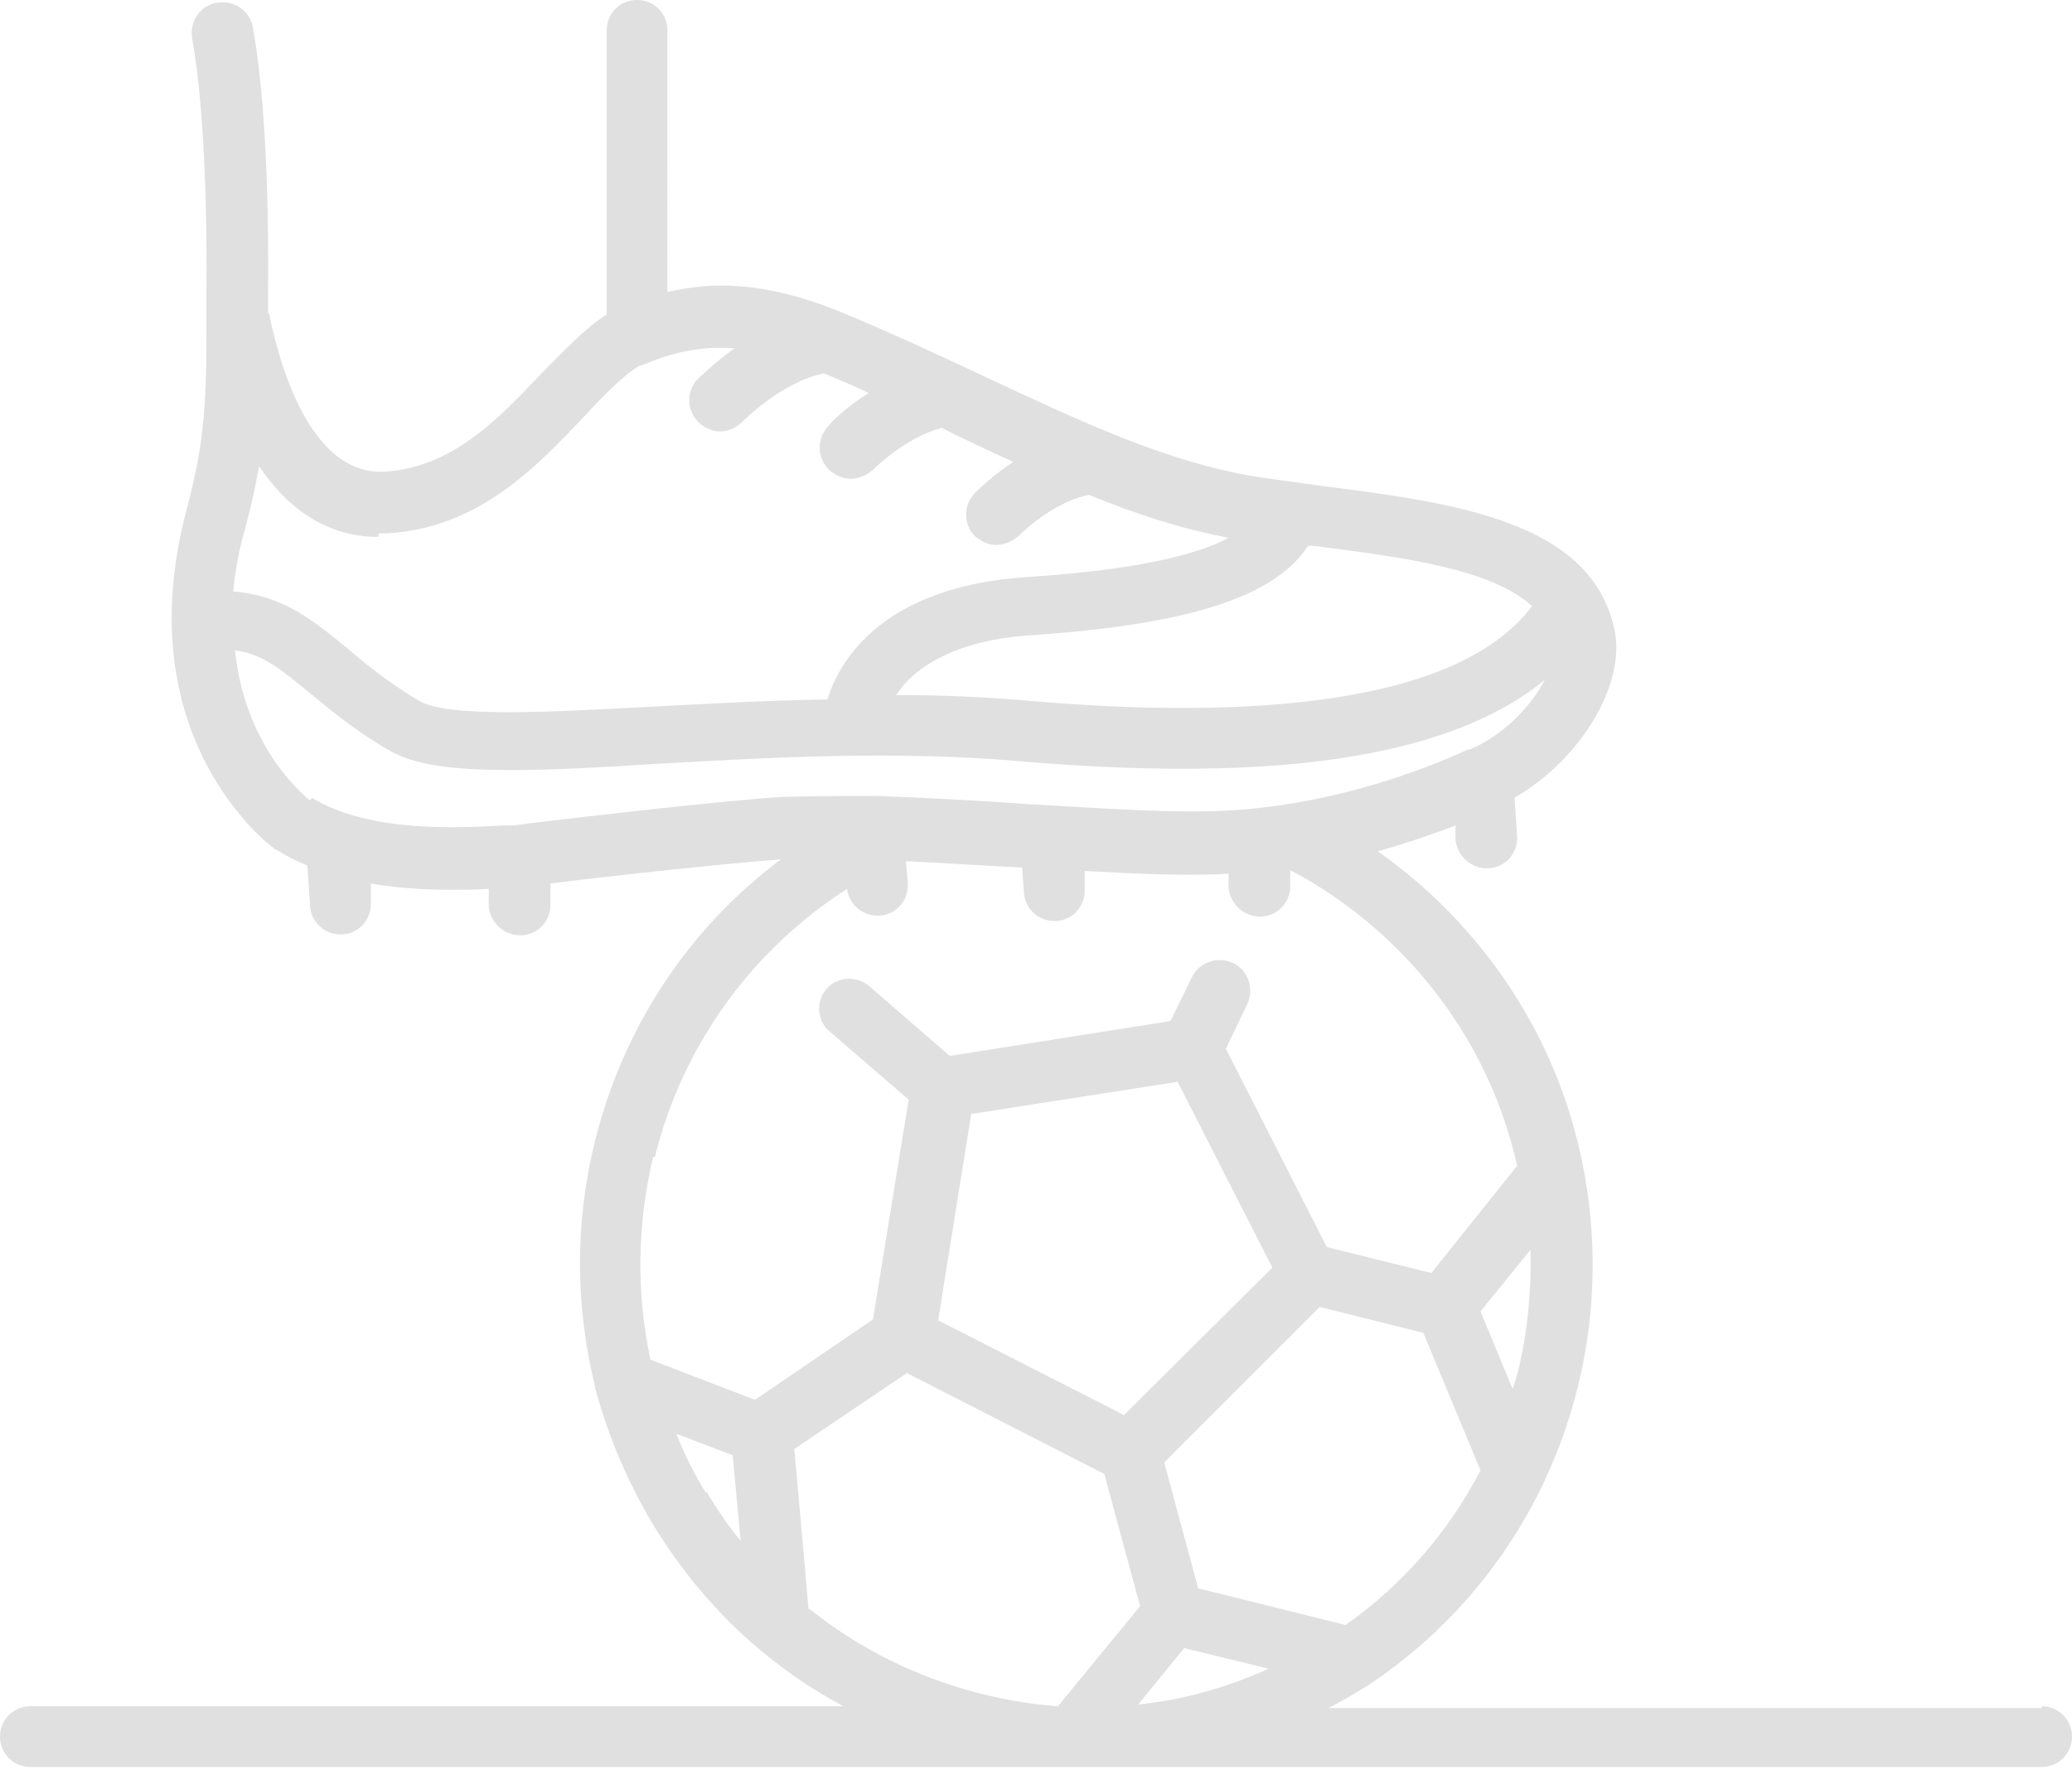<?xml version="1.0" encoding="UTF-8"?>
<svg id="Capa_2" data-name="Capa 2" xmlns="http://www.w3.org/2000/svg" viewBox="0 0 23.19 19.81">
  <defs>
    <style>
      .cls-1 {
        fill: #e0e0e0;
      }
    </style>
  </defs>
  <g id="arte">
    <path class="cls-1" d="M22.85,19.12h-7.98c.07-.04,.15-.08,.22-.12,.08-.05,.15-.09,.23-.14,0,0,0,0,0,0,1.17-.78,2-1.96,2.34-3.34,.31-1.25,.18-2.59-.36-3.75-.42-.9-1.08-1.68-1.88-2.24,.35-.1,.64-.2,.87-.29v.16c.02,.18,.17,.32,.35,.32,0,0,.01,0,.02,0,.19-.01,.33-.17,.32-.36l-.03-.43c.73-.42,1.25-1.26,1.12-1.88-.26-1.22-1.79-1.42-3.27-1.61-.22-.03-.44-.06-.65-.09-1.04-.15-2.05-.63-3.12-1.13-.53-.25-1.07-.5-1.65-.74-.82-.33-1.42-.33-1.91-.21V.34c0-.19-.15-.34-.34-.34s-.34,.15-.34,.34V3.52c-.25,.16-.48,.41-.73,.66-.49,.52-1,1.05-1.75,1.1-.39,.02-.72-.23-.98-.77-.22-.46-.3-.94-.31-.95,0-.02,0-.04-.02-.06v-.23c0-.12,.03-1.87-.17-2.96-.03-.19-.21-.31-.4-.28-.19,.03-.31,.21-.28,.4,.19,1.04,.16,2.81,.16,2.83,0,0,0,0,0,0v.46s0,.02,0,.04c0,.84-.04,1.26-.22,1.94-.68,2.54,.91,3.75,.98,3.8,0,0,.01,.01,.02,.01,.11,.07,.23,.13,.35,.18l.03,.45c.01,.18,.16,.32,.34,.32,0,0,.01,0,.02,0,.19-.01,.33-.17,.32-.36v-.21c.29,.05,.59,.07,.87,.07,.16,0,.31,0,.45-.01v.2c.02,.18,.17,.32,.35,.32,0,0,.01,0,.02,0,.19-.01,.33-.17,.32-.36v-.22c.63-.08,2.01-.23,2.58-.27-1.03,.77-1.76,1.87-2.08,3.15-.23,.92-.22,1.86,0,2.75,0,.02,0,.03,.01,.05,.14,.51,.35,1.01,.63,1.48,.53,.88,1.26,1.58,2.14,2.05H.34c-.19,0-.34,.15-.34,.34s.15,.34,.34,.34H12.06s.08,0,.12,0c.04,0,.07,0,.11,0h10.56c.19,0,.34-.15,.34-.34s-.15-.34-.34-.34Zm-13.8-1.1l-.16-1.8,1.26-.85,2.21,1.13,.4,1.48-.92,1.12c-.29-.02-.58-.07-.86-.14-.71-.18-1.36-.5-1.92-.95Zm4.13-5.91l1.06,2.08-1.66,1.65-2.08-1.06,.37-2.31,2.31-.36Zm.08,6.34l.94,.23c-.47,.21-.96,.35-1.46,.4l.52-.64Zm1.8-.26l-1.65-.41-.38-1.41,1.74-1.74,1.16,.29,.64,1.54c-.36,.69-.87,1.28-1.51,1.73Zm1.93-2.84c-.02,.07-.04,.14-.06,.2l-.36-.87,.56-.69c.01,.45-.03,.91-.14,1.36Zm.16-8.57c-.9,1.21-3.56,1.25-5.69,1.06-.47-.04-.96-.06-1.43-.06,.03-.04,.06-.08,.09-.12,.28-.31,.77-.51,1.43-.55,1.76-.12,2.72-.43,3.09-1,.02,0,.04,0,.06,0,1.02,.13,1.99,.26,2.44,.67Zm-12.91-.81s.06,0,.1,0c1.02-.06,1.67-.75,2.2-1.31,.22-.24,.44-.46,.62-.57,0,0,.02,0,.02,0,.33-.14,.65-.22,1.04-.19-.24,.17-.39,.33-.41,.34-.13,.14-.13,.35,.01,.49,.07,.06,.15,.1,.24,.1,.09,0,.18-.04,.25-.11,0,0,.43-.44,.91-.54,.17,.07,.34,.14,.5,.22-.27,.17-.44,.35-.45,.37-.13,.14-.13,.35,.01,.49,.07,.06,.15,.1,.24,.1s.18-.04,.25-.1c0,0,.35-.36,.77-.47,.06,.03,.12,.06,.18,.09,.21,.1,.42,.2,.62,.29-.24,.16-.4,.32-.43,.35-.13,.14-.13,.35,0,.48,.07,.06,.15,.1,.24,.1,.09,0,.18-.04,.25-.1,0,0,.37-.38,.79-.46,.51,.21,1.03,.38,1.56,.48-.35,.19-1.03,.36-2.26,.44-1.66,.11-2.11,.98-2.23,1.37-.69,.01-1.36,.05-1.95,.08-1.14,.06-2.31,.13-2.63-.07-.33-.2-.58-.4-.79-.58-.38-.31-.71-.59-1.28-.64,.02-.21,.06-.45,.13-.69,.07-.26,.12-.49,.16-.71,.29,.43,.72,.79,1.33,.79Zm-.77,2.99c-.09-.07-.73-.61-.84-1.68,.31,.04,.51,.21,.84,.48,.22,.18,.49,.41,.87,.63,.29,.18,.76,.23,1.38,.23,.47,0,1.02-.03,1.64-.07,1.24-.07,2.65-.15,4.04-.03,1.62,.14,2.96,.11,3.99-.1,.8-.16,1.44-.43,1.9-.81-.15,.29-.46,.62-.84,.78,0,0-.01,0-.02,0-.01,0-1.19,.59-2.63,.68-.62,.04-1.44-.02-2.31-.07-.56-.04-1.13-.07-1.67-.09h0c-.37,0-.72,0-1.05,.01-.7,.04-2.82,.29-3.02,.32-.04,0-.08,0-.12,0-.52,.03-1.5,.08-2.14-.31Zm3.86,3.99c.31-1.25,1.08-2.31,2.15-3,.02,.17,.17,.3,.34,.3,0,0,.01,0,.02,0,.19-.01,.33-.17,.32-.36l-.02-.25c.42,.02,.85,.05,1.28,.07,0,0,.01,0,.02,0l.02,.28c.01,.18,.16,.32,.34,.32,0,0,.01,0,.02,0,.19-.01,.33-.17,.32-.36v-.2c.59,.03,1.14,.06,1.61,.03v.16c.02,.18,.17,.32,.35,.32,0,0,.01,0,.02,0,.19-.01,.33-.17,.32-.36v-.16c.95,.5,1.74,1.32,2.2,2.31,.15,.32,.26,.65,.34,1l-.96,1.2-1.17-.29-1.13-2.22,.24-.5c.08-.17,.01-.38-.16-.46-.17-.08-.38-.01-.46,.16l-.24,.49-2.47,.39-.9-.78c-.14-.12-.36-.11-.48,.03-.12,.14-.11,.36,.04,.48l.88,.76-.4,2.46-1.32,.9-1.17-.45c-.16-.74-.15-1.51,.03-2.27Zm.57,3.76c-.13-.21-.24-.43-.33-.66l.63,.24,.09,.96c-.14-.17-.27-.36-.38-.55Z"/>
  </g>
</svg>